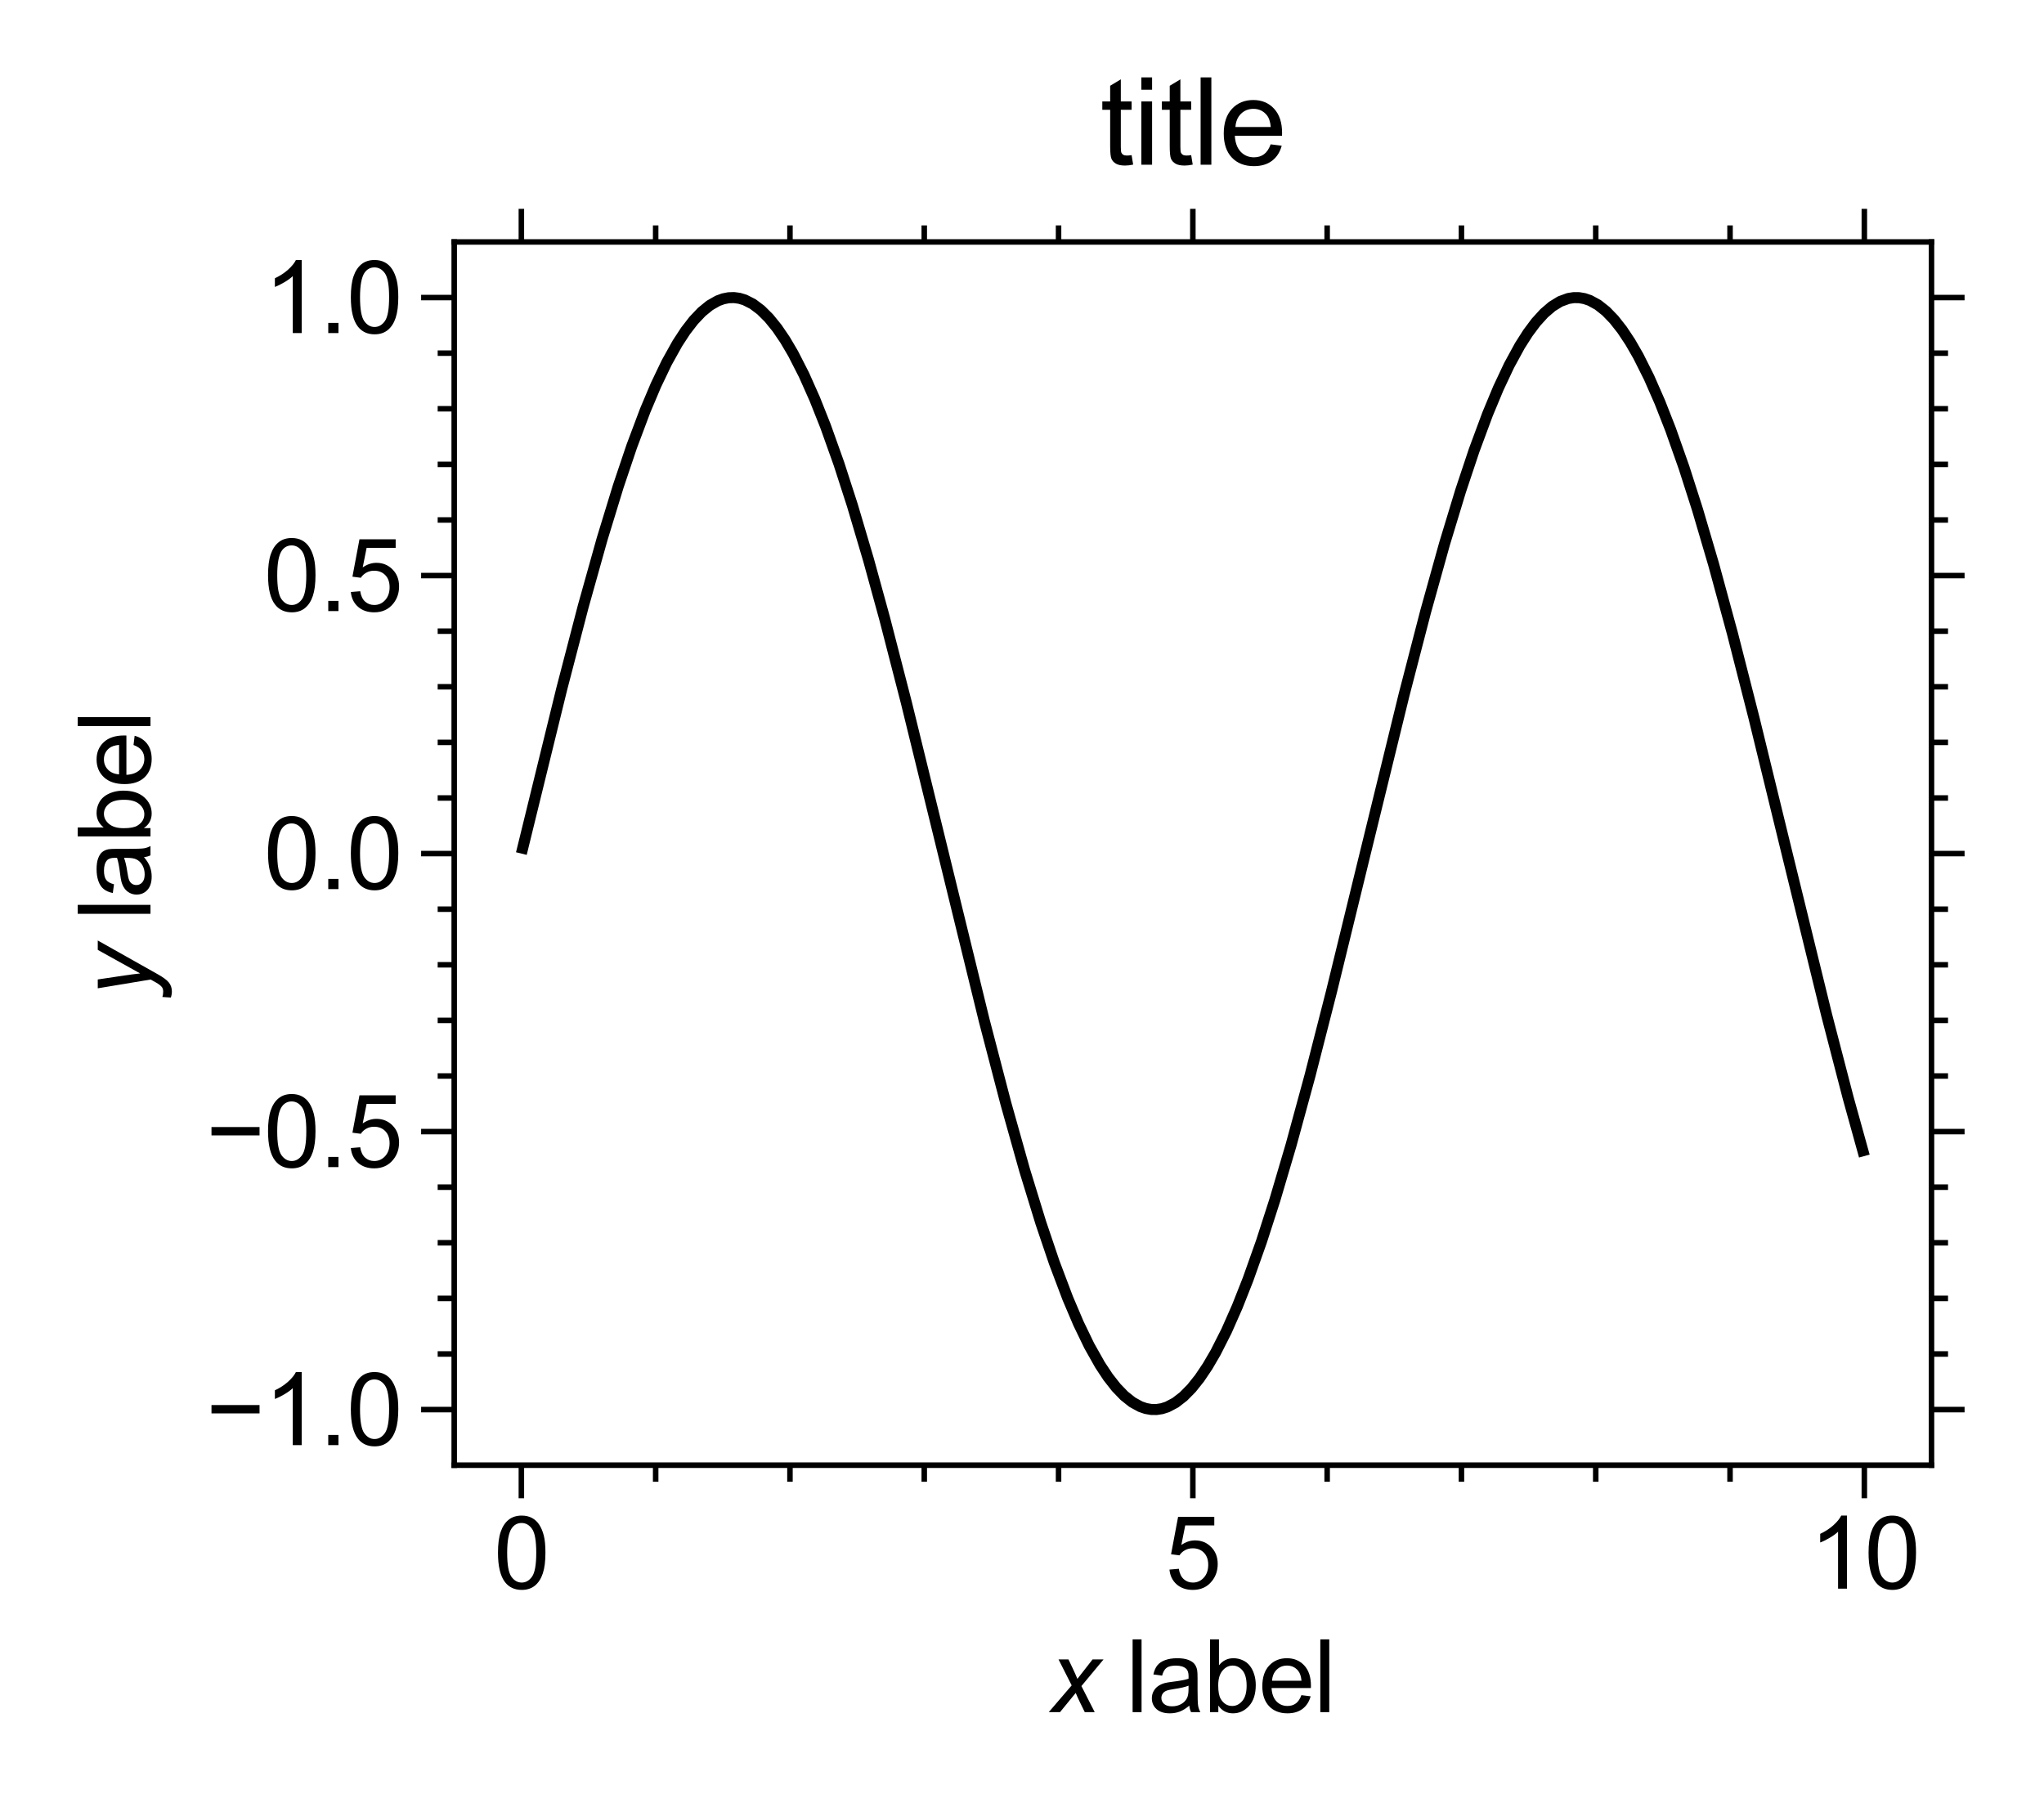 <?xml version="1.0" encoding="utf-8" standalone="no"?>
<!DOCTYPE svg PUBLIC "-//W3C//DTD SVG 1.1//EN"
  "http://www.w3.org/Graphics/SVG/1.1/DTD/svg11.dtd">
<svg xmlns:xlink="http://www.w3.org/1999/xlink" width="370.593pt" height="328.444pt" viewBox="0 0 370.593 328.444" xmlns="http://www.w3.org/2000/svg" version="1.1">
 <defs>
  <style type="text/css">*{stroke-linejoin: round; stroke-linecap: butt}</style>
 </defs>
 <g id="figure_1">
  <g id="patch_1">
   <path d="M 0 328.444 
L 370.593 328.444 
L 370.593 0 
L 0 0 
z
" style="fill: #ffffff"/>
  </g>
  <g id="axes_1">
   <g id="patch_2">
    <path d="M 82.353 265.621 
L 350.193 265.621 
L 350.193 43.861 
L 82.353 43.861 
z
" style="fill: #ffffff"/>
   </g>
   <g id="matplotlib.axis_1">
    <g id="xtick_1">
     <g id="line2d_1">
      <defs>
       <path id="m6cdf7c692d" d="M 0 0 
L 0 6 
" style="stroke: #000000"/>
      </defs>
      <g>
       <use xlink:href="#m6cdf7c692d" x="94.528" y="265.621" style="fill-opacity: 0; stroke: #000000"/>
      </g>
     </g>
     <g id="line2d_2">
      <defs>
       <path id="ma9dc3b9d7b" d="M 0 0 
L 0 -6 
" style="stroke: #000000"/>
      </defs>
      <g>
       <use xlink:href="#ma9dc3b9d7b" x="94.528" y="43.861" style="fill-opacity: 0; stroke: #000000"/>
      </g>
     </g>
     <g id="text_1">
      <!-- 0 -->
      <g transform="translate(89.523 288.005) scale(0.18 -0.18)">
       <defs>
        <path id="ArialMT-30" d="M 266 2259 
Q 266 3072 433 3567 
Q 600 4063 929 4331 
Q 1259 4600 1759 4600 
Q 2128 4600 2406 4451 
Q 2684 4303 2865 4023 
Q 3047 3744 3150 3342 
Q 3253 2941 3253 2259 
Q 3253 1453 3087 958 
Q 2922 463 2592 192 
Q 2263 -78 1759 -78 
Q 1097 -78 719 397 
Q 266 969 266 2259 
z
M 844 2259 
Q 844 1131 1108 757 
Q 1372 384 1759 384 
Q 2147 384 2411 759 
Q 2675 1134 2675 2259 
Q 2675 3391 2411 3762 
Q 2147 4134 1753 4134 
Q 1366 4134 1134 3806 
Q 844 3388 844 2259 
z
" transform="scale(0.016)"/>
       </defs>
       <use xlink:href="#ArialMT-30"/>
      </g>
     </g>
    </g>
    <g id="xtick_2">
     <g id="line2d_3">
      <g>
       <use xlink:href="#m6cdf7c692d" x="216.273" y="265.621" style="fill-opacity: 0; stroke: #000000"/>
      </g>
     </g>
     <g id="line2d_4">
      <g>
       <use xlink:href="#ma9dc3b9d7b" x="216.273" y="43.861" style="fill-opacity: 0; stroke: #000000"/>
      </g>
     </g>
     <g id="text_2">
      <!-- 5 -->
      <g transform="translate(211.268 288.005) scale(0.18 -0.18)">
       <defs>
        <path id="ArialMT-35" d="M 266 1200 
L 856 1250 
Q 922 819 1161 601 
Q 1400 384 1738 384 
Q 2144 384 2425 690 
Q 2706 997 2706 1503 
Q 2706 1984 2436 2262 
Q 2166 2541 1728 2541 
Q 1456 2541 1237 2417 
Q 1019 2294 894 2097 
L 366 2166 
L 809 4519 
L 3088 4519 
L 3088 3981 
L 1259 3981 
L 1013 2750 
Q 1425 3038 1878 3038 
Q 2478 3038 2890 2622 
Q 3303 2206 3303 1553 
Q 3303 931 2941 478 
Q 2500 -78 1738 -78 
Q 1113 -78 717 272 
Q 322 622 266 1200 
z
" transform="scale(0.016)"/>
       </defs>
       <use xlink:href="#ArialMT-35"/>
      </g>
     </g>
    </g>
    <g id="xtick_3">
     <g id="line2d_5">
      <g>
       <use xlink:href="#m6cdf7c692d" x="338.019" y="265.621" style="fill-opacity: 0; stroke: #000000"/>
      </g>
     </g>
     <g id="line2d_6">
      <g>
       <use xlink:href="#ma9dc3b9d7b" x="338.019" y="43.861" style="fill-opacity: 0; stroke: #000000"/>
      </g>
     </g>
     <g id="text_3">
      <!-- 10 -->
      <g transform="translate(328.009 288.005) scale(0.18 -0.18)">
       <defs>
        <path id="ArialMT-31" d="M 2384 0 
L 1822 0 
L 1822 3584 
Q 1619 3391 1289 3197 
Q 959 3003 697 2906 
L 697 3450 
Q 1169 3672 1522 3987 
Q 1875 4303 2022 4600 
L 2384 4600 
L 2384 0 
z
" transform="scale(0.016)"/>
       </defs>
       <use xlink:href="#ArialMT-31"/>
       <use xlink:href="#ArialMT-30" x="55.615"/>
      </g>
     </g>
    </g>
    <g id="xtick_4">
     <g id="line2d_7">
      <defs>
       <path id="ma88322135d" d="M 0 0 
L 0 3 
" style="stroke: #000000"/>
      </defs>
      <g>
       <use xlink:href="#ma88322135d" x="118.877" y="265.621" style="fill-opacity: 0; stroke: #000000"/>
      </g>
     </g>
     <g id="line2d_8">
      <defs>
       <path id="mebdb767242" d="M 0 0 
L 0 -3 
" style="stroke: #000000"/>
      </defs>
      <g>
       <use xlink:href="#mebdb767242" x="118.877" y="43.861" style="fill-opacity: 0; stroke: #000000"/>
      </g>
     </g>
    </g>
    <g id="xtick_5">
     <g id="line2d_9">
      <g>
       <use xlink:href="#ma88322135d" x="143.226" y="265.621" style="fill-opacity: 0; stroke: #000000"/>
      </g>
     </g>
     <g id="line2d_10">
      <g>
       <use xlink:href="#mebdb767242" x="143.226" y="43.861" style="fill-opacity: 0; stroke: #000000"/>
      </g>
     </g>
    </g>
    <g id="xtick_6">
     <g id="line2d_11">
      <g>
       <use xlink:href="#ma88322135d" x="167.575" y="265.621" style="fill-opacity: 0; stroke: #000000"/>
      </g>
     </g>
     <g id="line2d_12">
      <g>
       <use xlink:href="#mebdb767242" x="167.575" y="43.861" style="fill-opacity: 0; stroke: #000000"/>
      </g>
     </g>
    </g>
    <g id="xtick_7">
     <g id="line2d_13">
      <g>
       <use xlink:href="#ma88322135d" x="191.924" y="265.621" style="fill-opacity: 0; stroke: #000000"/>
      </g>
     </g>
     <g id="line2d_14">
      <g>
       <use xlink:href="#mebdb767242" x="191.924" y="43.861" style="fill-opacity: 0; stroke: #000000"/>
      </g>
     </g>
    </g>
    <g id="xtick_8">
     <g id="line2d_15">
      <g>
       <use xlink:href="#ma88322135d" x="240.622" y="265.621" style="fill-opacity: 0; stroke: #000000"/>
      </g>
     </g>
     <g id="line2d_16">
      <g>
       <use xlink:href="#mebdb767242" x="240.622" y="43.861" style="fill-opacity: 0; stroke: #000000"/>
      </g>
     </g>
    </g>
    <g id="xtick_9">
     <g id="line2d_17">
      <g>
       <use xlink:href="#ma88322135d" x="264.971" y="265.621" style="fill-opacity: 0; stroke: #000000"/>
      </g>
     </g>
     <g id="line2d_18">
      <g>
       <use xlink:href="#mebdb767242" x="264.971" y="43.861" style="fill-opacity: 0; stroke: #000000"/>
      </g>
     </g>
    </g>
    <g id="xtick_10">
     <g id="line2d_19">
      <g>
       <use xlink:href="#ma88322135d" x="289.32" y="265.621" style="fill-opacity: 0; stroke: #000000"/>
      </g>
     </g>
     <g id="line2d_20">
      <g>
       <use xlink:href="#mebdb767242" x="289.32" y="43.861" style="fill-opacity: 0; stroke: #000000"/>
      </g>
     </g>
    </g>
    <g id="xtick_11">
     <g id="line2d_21">
      <g>
       <use xlink:href="#ma88322135d" x="313.669" y="265.621" style="fill-opacity: 0; stroke: #000000"/>
      </g>
     </g>
     <g id="line2d_22">
      <g>
       <use xlink:href="#mebdb767242" x="313.669" y="43.861" style="fill-opacity: 0; stroke: #000000"/>
      </g>
     </g>
    </g>
    <g id="text_4">
     <!-- $x$ label -->
     <g transform="translate(190.173 310.466) scale(0.18 -0.18)">
      <defs>
       <path id="Arial-ItalicMT-78" d="M -9 0 
L 1434 1684 
L 606 3319 
L 1231 3319 
L 1513 2728 
Q 1669 2397 1794 2094 
L 2750 3319 
L 3441 3319 
L 2047 1641 
L 2884 0 
L 2259 0 
L 1928 675 
Q 1822 891 1688 1209 
L 700 0 
L -9 0 
z
" transform="scale(0.016)"/>
       <path id="ArialMT-20" transform="scale(0.016)"/>
       <path id="ArialMT-6c" d="M 409 0 
L 409 4581 
L 972 4581 
L 972 0 
L 409 0 
z
" transform="scale(0.016)"/>
       <path id="ArialMT-61" d="M 2588 409 
Q 2275 144 1986 34 
Q 1697 -75 1366 -75 
Q 819 -75 525 192 
Q 231 459 231 875 
Q 231 1119 342 1320 
Q 453 1522 633 1644 
Q 813 1766 1038 1828 
Q 1203 1872 1538 1913 
Q 2219 1994 2541 2106 
Q 2544 2222 2544 2253 
Q 2544 2597 2384 2738 
Q 2169 2928 1744 2928 
Q 1347 2928 1158 2789 
Q 969 2650 878 2297 
L 328 2372 
Q 403 2725 575 2942 
Q 747 3159 1072 3276 
Q 1397 3394 1825 3394 
Q 2250 3394 2515 3294 
Q 2781 3194 2906 3042 
Q 3031 2891 3081 2659 
Q 3109 2516 3109 2141 
L 3109 1391 
Q 3109 606 3145 398 
Q 3181 191 3288 0 
L 2700 0 
Q 2613 175 2588 409 
z
M 2541 1666 
Q 2234 1541 1622 1453 
Q 1275 1403 1131 1340 
Q 988 1278 909 1158 
Q 831 1038 831 891 
Q 831 666 1001 516 
Q 1172 366 1500 366 
Q 1825 366 2078 508 
Q 2331 650 2450 897 
Q 2541 1088 2541 1459 
L 2541 1666 
z
" transform="scale(0.016)"/>
       <path id="ArialMT-62" d="M 941 0 
L 419 0 
L 419 4581 
L 981 4581 
L 981 2947 
Q 1338 3394 1891 3394 
Q 2197 3394 2470 3270 
Q 2744 3147 2920 2923 
Q 3097 2700 3197 2384 
Q 3297 2069 3297 1709 
Q 3297 856 2875 390 
Q 2453 -75 1863 -75 
Q 1275 -75 941 416 
L 941 0 
z
M 934 1684 
Q 934 1088 1097 822 
Q 1363 388 1816 388 
Q 2184 388 2453 708 
Q 2722 1028 2722 1663 
Q 2722 2313 2464 2622 
Q 2206 2931 1841 2931 
Q 1472 2931 1203 2611 
Q 934 2291 934 1684 
z
" transform="scale(0.016)"/>
       <path id="ArialMT-65" d="M 2694 1069 
L 3275 997 
Q 3138 488 2766 206 
Q 2394 -75 1816 -75 
Q 1088 -75 661 373 
Q 234 822 234 1631 
Q 234 2469 665 2931 
Q 1097 3394 1784 3394 
Q 2450 3394 2872 2941 
Q 3294 2488 3294 1666 
Q 3294 1616 3291 1516 
L 816 1516 
Q 847 969 1125 678 
Q 1403 388 1819 388 
Q 2128 388 2347 550 
Q 2566 713 2694 1069 
z
M 847 1978 
L 2700 1978 
Q 2663 2397 2488 2606 
Q 2219 2931 1791 2931 
Q 1403 2931 1139 2672 
Q 875 2413 847 1978 
z
" transform="scale(0.016)"/>
      </defs>
      <use xlink:href="#Arial-ItalicMT-78" transform="translate(0 0.422)"/>
      <use xlink:href="#ArialMT-20" transform="translate(50 0.422)"/>
      <use xlink:href="#ArialMT-6c" transform="translate(77.783 0.422)"/>
      <use xlink:href="#ArialMT-61" transform="translate(100 0.422)"/>
      <use xlink:href="#ArialMT-62" transform="translate(155.615 0.422)"/>
      <use xlink:href="#ArialMT-65" transform="translate(211.23 0.422)"/>
      <use xlink:href="#ArialMT-6c" transform="translate(266.846 0.422)"/>
     </g>
    </g>
   </g>
   <g id="matplotlib.axis_2">
    <g id="ytick_1">
     <g id="line2d_23">
      <defs>
       <path id="md91c1c3b5e" d="M 0 0 
L -6 0 
" style="stroke: #000000"/>
      </defs>
      <g>
       <use xlink:href="#md91c1c3b5e" x="82.353" y="255.541" style="fill-opacity: 0; stroke: #000000"/>
      </g>
     </g>
     <g id="line2d_24">
      <defs>
       <path id="m83729af277" d="M 0 0 
L 6 0 
" style="stroke: #000000"/>
      </defs>
      <g>
       <use xlink:href="#m83729af277" x="350.193" y="255.541" style="fill-opacity: 0; stroke: #000000"/>
      </g>
     </g>
     <g id="text_5">
      <!-- −1.0 -->
      <g transform="translate(37.32 261.983) scale(0.18 -0.18)">
       <defs>
        <path id="ArialMT-2212" d="M 3381 1997 
L 356 1997 
L 356 2522 
L 3381 2522 
L 3381 1997 
z
" transform="scale(0.016)"/>
        <path id="ArialMT-2e" d="M 581 0 
L 581 641 
L 1222 641 
L 1222 0 
L 581 0 
z
" transform="scale(0.016)"/>
       </defs>
       <use xlink:href="#ArialMT-2212"/>
       <use xlink:href="#ArialMT-31" x="58.398"/>
       <use xlink:href="#ArialMT-2e" x="114.014"/>
       <use xlink:href="#ArialMT-30" x="141.797"/>
      </g>
     </g>
    </g>
    <g id="ytick_2">
     <g id="line2d_25">
      <g>
       <use xlink:href="#md91c1c3b5e" x="82.353" y="205.141" style="fill-opacity: 0; stroke: #000000"/>
      </g>
     </g>
     <g id="line2d_26">
      <g>
       <use xlink:href="#m83729af277" x="350.193" y="205.141" style="fill-opacity: 0; stroke: #000000"/>
      </g>
     </g>
     <g id="text_6">
      <!-- −0.5 -->
      <g transform="translate(37.32 211.583) scale(0.18 -0.18)">
       <use xlink:href="#ArialMT-2212"/>
       <use xlink:href="#ArialMT-30" x="58.398"/>
       <use xlink:href="#ArialMT-2e" x="114.014"/>
       <use xlink:href="#ArialMT-35" x="141.797"/>
      </g>
     </g>
    </g>
    <g id="ytick_3">
     <g id="line2d_27">
      <g>
       <use xlink:href="#md91c1c3b5e" x="82.353" y="154.741" style="fill-opacity: 0; stroke: #000000"/>
      </g>
     </g>
     <g id="line2d_28">
      <g>
       <use xlink:href="#m83729af277" x="350.193" y="154.741" style="fill-opacity: 0; stroke: #000000"/>
      </g>
     </g>
     <g id="text_7">
      <!-- 0.0 -->
      <g transform="translate(47.833 161.183) scale(0.18 -0.18)">
       <use xlink:href="#ArialMT-30"/>
       <use xlink:href="#ArialMT-2e" x="55.615"/>
       <use xlink:href="#ArialMT-30" x="83.398"/>
      </g>
     </g>
    </g>
    <g id="ytick_4">
     <g id="line2d_29">
      <g>
       <use xlink:href="#md91c1c3b5e" x="82.353" y="104.341" style="fill-opacity: 0; stroke: #000000"/>
      </g>
     </g>
     <g id="line2d_30">
      <g>
       <use xlink:href="#m83729af277" x="350.193" y="104.341" style="fill-opacity: 0; stroke: #000000"/>
      </g>
     </g>
     <g id="text_8">
      <!-- 0.5 -->
      <g transform="translate(47.833 110.783) scale(0.18 -0.18)">
       <use xlink:href="#ArialMT-30"/>
       <use xlink:href="#ArialMT-2e" x="55.615"/>
       <use xlink:href="#ArialMT-35" x="83.398"/>
      </g>
     </g>
    </g>
    <g id="ytick_5">
     <g id="line2d_31">
      <g>
       <use xlink:href="#md91c1c3b5e" x="82.353" y="53.941" style="fill-opacity: 0; stroke: #000000"/>
      </g>
     </g>
     <g id="line2d_32">
      <g>
       <use xlink:href="#m83729af277" x="350.193" y="53.941" style="fill-opacity: 0; stroke: #000000"/>
      </g>
     </g>
     <g id="text_9">
      <!-- 1.0 -->
      <g transform="translate(47.833 60.383) scale(0.18 -0.18)">
       <use xlink:href="#ArialMT-31"/>
       <use xlink:href="#ArialMT-2e" x="55.615"/>
       <use xlink:href="#ArialMT-30" x="83.398"/>
      </g>
     </g>
    </g>
    <g id="ytick_6">
     <g id="line2d_33">
      <defs>
       <path id="m90393db344" d="M 0 0 
L -3 0 
" style="stroke: #000000"/>
      </defs>
      <g>
       <use xlink:href="#m90393db344" x="82.353" y="245.461" style="fill-opacity: 0; stroke: #000000"/>
      </g>
     </g>
     <g id="line2d_34">
      <defs>
       <path id="m71561cf777" d="M 0 0 
L 3 0 
" style="stroke: #000000"/>
      </defs>
      <g>
       <use xlink:href="#m71561cf777" x="350.193" y="245.461" style="fill-opacity: 0; stroke: #000000"/>
      </g>
     </g>
    </g>
    <g id="ytick_7">
     <g id="line2d_35">
      <g>
       <use xlink:href="#m90393db344" x="82.353" y="235.381" style="fill-opacity: 0; stroke: #000000"/>
      </g>
     </g>
     <g id="line2d_36">
      <g>
       <use xlink:href="#m71561cf777" x="350.193" y="235.381" style="fill-opacity: 0; stroke: #000000"/>
      </g>
     </g>
    </g>
    <g id="ytick_8">
     <g id="line2d_37">
      <g>
       <use xlink:href="#m90393db344" x="82.353" y="225.301" style="fill-opacity: 0; stroke: #000000"/>
      </g>
     </g>
     <g id="line2d_38">
      <g>
       <use xlink:href="#m71561cf777" x="350.193" y="225.301" style="fill-opacity: 0; stroke: #000000"/>
      </g>
     </g>
    </g>
    <g id="ytick_9">
     <g id="line2d_39">
      <g>
       <use xlink:href="#m90393db344" x="82.353" y="215.221" style="fill-opacity: 0; stroke: #000000"/>
      </g>
     </g>
     <g id="line2d_40">
      <g>
       <use xlink:href="#m71561cf777" x="350.193" y="215.221" style="fill-opacity: 0; stroke: #000000"/>
      </g>
     </g>
    </g>
    <g id="ytick_10">
     <g id="line2d_41">
      <g>
       <use xlink:href="#m90393db344" x="82.353" y="195.061" style="fill-opacity: 0; stroke: #000000"/>
      </g>
     </g>
     <g id="line2d_42">
      <g>
       <use xlink:href="#m71561cf777" x="350.193" y="195.061" style="fill-opacity: 0; stroke: #000000"/>
      </g>
     </g>
    </g>
    <g id="ytick_11">
     <g id="line2d_43">
      <g>
       <use xlink:href="#m90393db344" x="82.353" y="184.981" style="fill-opacity: 0; stroke: #000000"/>
      </g>
     </g>
     <g id="line2d_44">
      <g>
       <use xlink:href="#m71561cf777" x="350.193" y="184.981" style="fill-opacity: 0; stroke: #000000"/>
      </g>
     </g>
    </g>
    <g id="ytick_12">
     <g id="line2d_45">
      <g>
       <use xlink:href="#m90393db344" x="82.353" y="174.901" style="fill-opacity: 0; stroke: #000000"/>
      </g>
     </g>
     <g id="line2d_46">
      <g>
       <use xlink:href="#m71561cf777" x="350.193" y="174.901" style="fill-opacity: 0; stroke: #000000"/>
      </g>
     </g>
    </g>
    <g id="ytick_13">
     <g id="line2d_47">
      <g>
       <use xlink:href="#m90393db344" x="82.353" y="164.821" style="fill-opacity: 0; stroke: #000000"/>
      </g>
     </g>
     <g id="line2d_48">
      <g>
       <use xlink:href="#m71561cf777" x="350.193" y="164.821" style="fill-opacity: 0; stroke: #000000"/>
      </g>
     </g>
    </g>
    <g id="ytick_14">
     <g id="line2d_49">
      <g>
       <use xlink:href="#m90393db344" x="82.353" y="144.661" style="fill-opacity: 0; stroke: #000000"/>
      </g>
     </g>
     <g id="line2d_50">
      <g>
       <use xlink:href="#m71561cf777" x="350.193" y="144.661" style="fill-opacity: 0; stroke: #000000"/>
      </g>
     </g>
    </g>
    <g id="ytick_15">
     <g id="line2d_51">
      <g>
       <use xlink:href="#m90393db344" x="82.353" y="134.581" style="fill-opacity: 0; stroke: #000000"/>
      </g>
     </g>
     <g id="line2d_52">
      <g>
       <use xlink:href="#m71561cf777" x="350.193" y="134.581" style="fill-opacity: 0; stroke: #000000"/>
      </g>
     </g>
    </g>
    <g id="ytick_16">
     <g id="line2d_53">
      <g>
       <use xlink:href="#m90393db344" x="82.353" y="124.501" style="fill-opacity: 0; stroke: #000000"/>
      </g>
     </g>
     <g id="line2d_54">
      <g>
       <use xlink:href="#m71561cf777" x="350.193" y="124.501" style="fill-opacity: 0; stroke: #000000"/>
      </g>
     </g>
    </g>
    <g id="ytick_17">
     <g id="line2d_55">
      <g>
       <use xlink:href="#m90393db344" x="82.353" y="114.421" style="fill-opacity: 0; stroke: #000000"/>
      </g>
     </g>
     <g id="line2d_56">
      <g>
       <use xlink:href="#m71561cf777" x="350.193" y="114.421" style="fill-opacity: 0; stroke: #000000"/>
      </g>
     </g>
    </g>
    <g id="ytick_18">
     <g id="line2d_57">
      <g>
       <use xlink:href="#m90393db344" x="82.353" y="94.261" style="fill-opacity: 0; stroke: #000000"/>
      </g>
     </g>
     <g id="line2d_58">
      <g>
       <use xlink:href="#m71561cf777" x="350.193" y="94.261" style="fill-opacity: 0; stroke: #000000"/>
      </g>
     </g>
    </g>
    <g id="ytick_19">
     <g id="line2d_59">
      <g>
       <use xlink:href="#m90393db344" x="82.353" y="84.181" style="fill-opacity: 0; stroke: #000000"/>
      </g>
     </g>
     <g id="line2d_60">
      <g>
       <use xlink:href="#m71561cf777" x="350.193" y="84.181" style="fill-opacity: 0; stroke: #000000"/>
      </g>
     </g>
    </g>
    <g id="ytick_20">
     <g id="line2d_61">
      <g>
       <use xlink:href="#m90393db344" x="82.353" y="74.101" style="fill-opacity: 0; stroke: #000000"/>
      </g>
     </g>
     <g id="line2d_62">
      <g>
       <use xlink:href="#m71561cf777" x="350.193" y="74.101" style="fill-opacity: 0; stroke: #000000"/>
      </g>
     </g>
    </g>
    <g id="ytick_21">
     <g id="line2d_63">
      <g>
       <use xlink:href="#m90393db344" x="82.353" y="64.021" style="fill-opacity: 0; stroke: #000000"/>
      </g>
     </g>
     <g id="line2d_64">
      <g>
       <use xlink:href="#m71561cf777" x="350.193" y="64.021" style="fill-opacity: 0; stroke: #000000"/>
      </g>
     </g>
    </g>
    <g id="text_10">
     <!-- $y$ label -->
     <g transform="translate(27.36 180.841) rotate(-90) scale(0.18 -0.18)">
      <defs>
       <path id="Arial-ItalicMT-79" d="M 0 -1281 
L 34 -750 
Q 209 -800 375 -800 
Q 547 -800 653 -722 
Q 791 -619 953 -334 
L 1134 -9 
L 581 3319 
L 1138 3319 
L 1388 1641 
Q 1463 1144 1516 647 
L 3000 3319 
L 3591 3319 
L 1475 -441 
Q 1169 -991 931 -1169 
Q 694 -1347 384 -1347 
Q 188 -1347 0 -1281 
z
" transform="scale(0.016)"/>
      </defs>
      <use xlink:href="#Arial-ItalicMT-79" transform="translate(0 0.422)"/>
      <use xlink:href="#ArialMT-20" transform="translate(50 0.422)"/>
      <use xlink:href="#ArialMT-6c" transform="translate(77.783 0.422)"/>
      <use xlink:href="#ArialMT-61" transform="translate(100 0.422)"/>
      <use xlink:href="#ArialMT-62" transform="translate(155.615 0.422)"/>
      <use xlink:href="#ArialMT-65" transform="translate(211.23 0.422)"/>
      <use xlink:href="#ArialMT-6c" transform="translate(266.846 0.422)"/>
     </g>
    </g>
   </g>
   <g id="line2d_65">
    <path d="M 94.528 154.741 
L 101.847 124.895 
L 105.751 109.908 
L 109.166 97.725 
L 112.094 88.166 
L 114.534 80.928 
L 116.974 74.432 
L 118.926 69.812 
L 120.877 65.737 
L 122.829 62.234 
L 124.293 59.995 
L 125.757 58.099 
L 127.221 56.552 
L 128.685 55.36 
L 130.149 54.527 
L 131.125 54.172 
L 132.1 53.979 
L 133.076 53.948 
L 134.052 54.079 
L 135.028 54.372 
L 136.492 55.113 
L 137.956 56.214 
L 139.42 57.671 
L 140.884 59.478 
L 142.348 61.63 
L 143.811 64.119 
L 145.763 67.944 
L 147.715 72.327 
L 149.667 77.239 
L 152.107 84.075 
L 154.546 91.62 
L 157.474 101.503 
L 160.402 112.155 
L 164.306 127.285 
L 169.673 149.157 
L 178.456 185.04 
L 182.36 199.998 
L 185.776 212.147 
L 188.704 221.671 
L 191.143 228.875 
L 193.583 235.336 
L 195.535 239.925 
L 197.487 243.967 
L 199.439 247.436 
L 200.902 249.648 
L 202.366 251.517 
L 203.83 253.036 
L 205.294 254.2 
L 206.758 255.005 
L 207.734 255.341 
L 208.71 255.515 
L 209.686 255.527 
L 210.662 255.377 
L 211.638 255.065 
L 213.101 254.296 
L 214.565 253.167 
L 216.029 251.683 
L 217.493 249.848 
L 218.957 247.669 
L 220.421 245.155 
L 222.373 241.296 
L 224.324 236.881 
L 226.276 231.939 
L 228.716 225.068 
L 231.156 217.492 
L 234.084 207.576 
L 237.499 195.054 
L 241.403 179.789 
L 247.258 155.814 
L 254.578 125.921 
L 258.481 110.871 
L 261.897 98.613 
L 264.825 88.975 
L 267.265 81.663 
L 269.704 75.084 
L 271.656 70.394 
L 273.608 66.245 
L 275.56 62.665 
L 277.024 60.367 
L 278.488 58.409 
L 279.952 56.8 
L 281.415 55.545 
L 282.879 54.648 
L 284.343 54.113 
L 285.319 53.958 
L 286.295 53.965 
L 287.271 54.133 
L 288.247 54.464 
L 289.711 55.261 
L 291.175 56.418 
L 292.639 57.93 
L 294.102 59.792 
L 295.566 61.997 
L 297.03 64.538 
L 298.982 68.43 
L 300.934 72.876 
L 302.886 77.849 
L 305.325 84.754 
L 307.765 92.362 
L 310.693 102.31 
L 314.109 114.862 
L 318.012 130.152 
L 323.868 154.142 
L 331.187 184.015 
L 335.091 199.037 
L 338.019 209.579 
L 338.019 209.579 
" clip-path="url(#p3294e45a4e)" style="fill: none; stroke: #000000; stroke-width: 2"/>
   </g>
   <g id="patch_3">
    <path d="M 82.353 265.621 
L 82.353 43.861 
" style="fill: none; stroke: #000000; stroke-linejoin: miter; stroke-linecap: square"/>
   </g>
   <g id="patch_4">
    <path d="M 350.193 265.621 
L 350.193 43.861 
" style="fill: none; stroke: #000000; stroke-linejoin: miter; stroke-linecap: square"/>
   </g>
   <g id="patch_5">
    <path d="M 82.353 265.621 
L 350.193 265.621 
" style="fill: none; stroke: #000000; stroke-linejoin: miter; stroke-linecap: square"/>
   </g>
   <g id="patch_6">
    <path d="M 82.353 43.861 
L 350.193 43.861 
" style="fill: none; stroke: #000000; stroke-linejoin: miter; stroke-linecap: square"/>
   </g>
   <g id="text_11">
    <!-- title -->
    <g transform="translate(199.467 29.861) scale(0.216 -0.216)">
     <defs>
      <path id="ArialMT-74" d="M 1650 503 
L 1731 6 
Q 1494 -44 1306 -44 
Q 1000 -44 831 53 
Q 663 150 594 308 
Q 525 466 525 972 
L 525 2881 
L 113 2881 
L 113 3319 
L 525 3319 
L 525 4141 
L 1084 4478 
L 1084 3319 
L 1650 3319 
L 1650 2881 
L 1084 2881 
L 1084 941 
Q 1084 700 1114 631 
Q 1144 563 1211 522 
Q 1278 481 1403 481 
Q 1497 481 1650 503 
z
" transform="scale(0.016)"/>
      <path id="ArialMT-69" d="M 425 3934 
L 425 4581 
L 988 4581 
L 988 3934 
L 425 3934 
z
M 425 0 
L 425 3319 
L 988 3319 
L 988 0 
L 425 0 
z
" transform="scale(0.016)"/>
     </defs>
     <use xlink:href="#ArialMT-74"/>
     <use xlink:href="#ArialMT-69" x="27.783"/>
     <use xlink:href="#ArialMT-74" x="50"/>
     <use xlink:href="#ArialMT-6c" x="77.783"/>
     <use xlink:href="#ArialMT-65" x="100"/>
    </g>
   </g>
  </g>
 </g>
 <defs>
  <clipPath id="p3294e45a4e">
   <rect x="82.353" y="43.861" width="267.84" height="221.76"/>
  </clipPath>
 </defs>
</svg>
